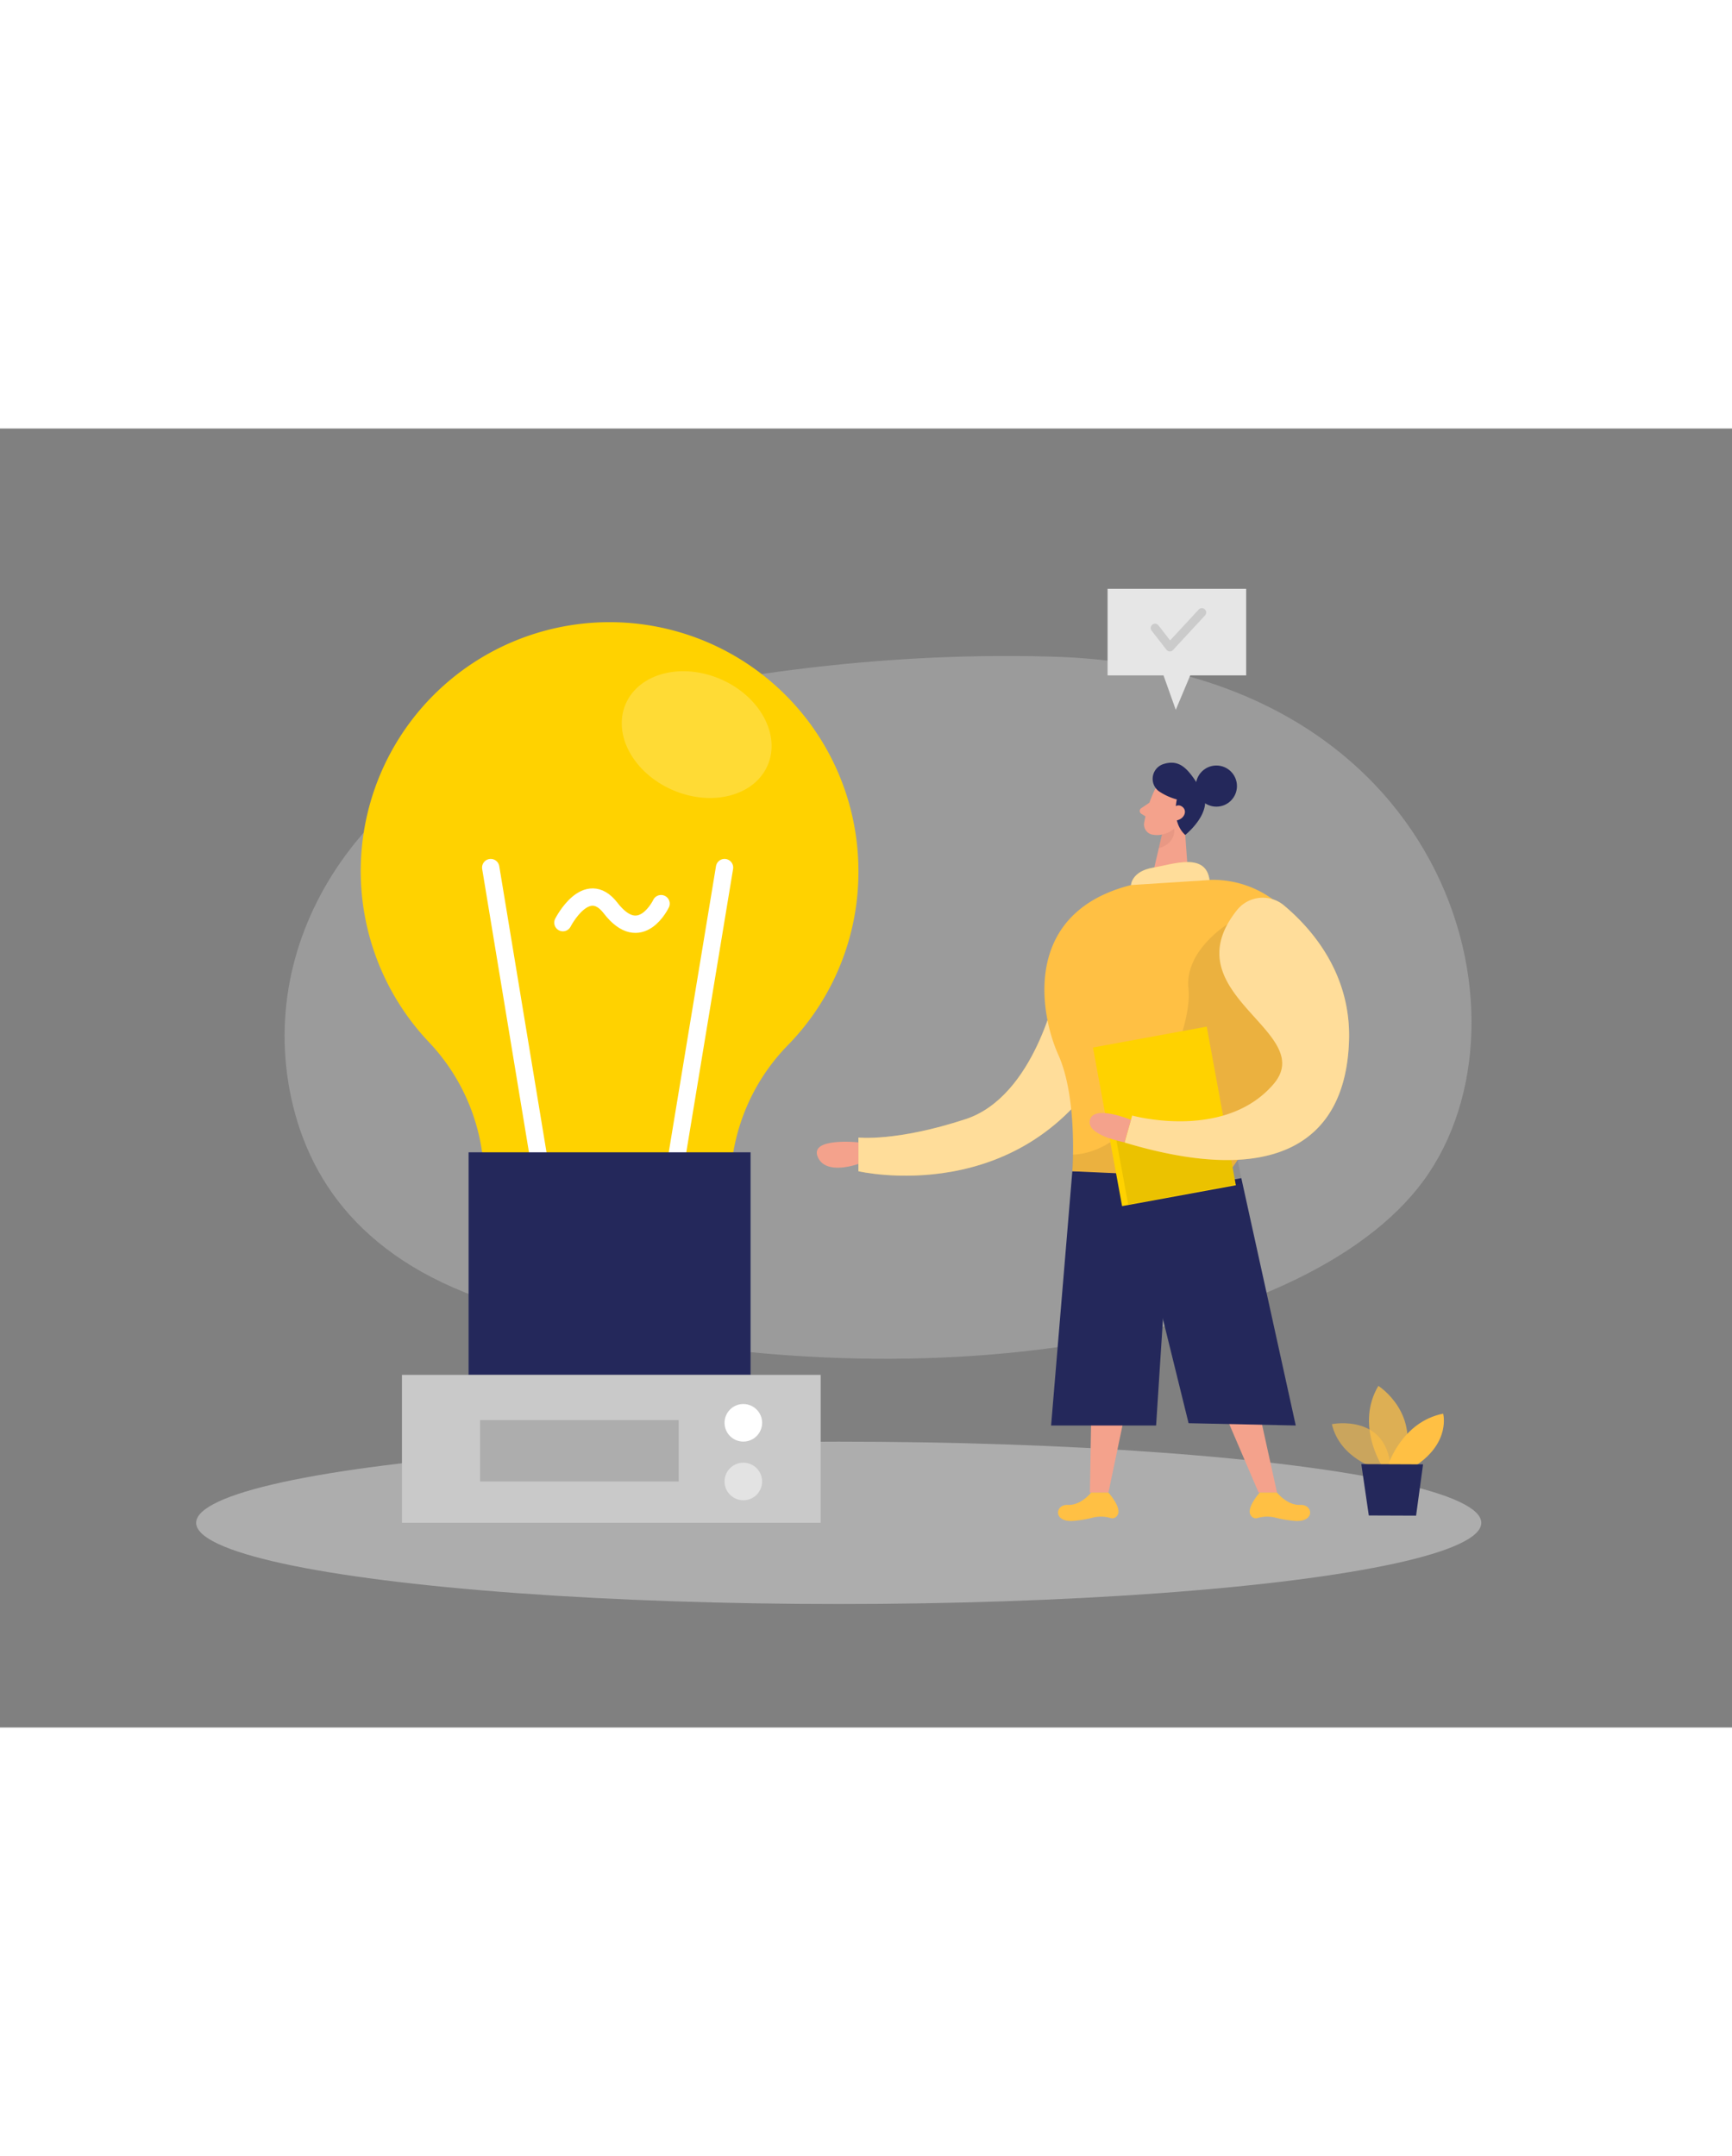 <svg id="Layer_1" data-name="Layer 1" xmlns="http://www.w3.org/2000/svg" viewBox="0 0 400 300" data-imageid="ceo-d5" imageName="Innovation" class="illustrations_image" style="width: 241px;"><rect x="0" y="0" width="400" height="300" fill="#808080" stroke="none"/><title>#71_inovation_twocolour</title><path d="M128.51,66.33c-42.67,11.17-69.7,49.36-61.24,88.33,4.44,20.49,18.44,39.71,51.86,48.77,89.13,24.17,182.08,7.93,209.65-29.75s5.3-118.53-86-121C198.12,51.41,157.91,58.64,128.51,66.33Z" fill="#e6e6e6" opacity="0.27"/><path d="M244,129.5s-5,24.75-21,30-24.75,4.25-24.75,4.25v7.78s38.25,9,58-26.28Z" fill="#ffc044" class="target-color"/><path d="M244,129.5s-5,24.75-21,30-24.75,4.25-24.75,4.25v7.78s38.25,9,58-26.28Z" fill="#fff" opacity="0.46"/><ellipse cx="193.7" cy="252.73" rx="148.4" ry="18.75" fill="#e6e6e6" opacity="0.45"/><path d="M198.25,102.26a57.47,57.47,0,1,0-99,39.66,46.44,46.44,0,0,1,12.55,32.13v2h56.9v-1.46a46.52,46.52,0,0,1,13.4-32.32A57.23,57.23,0,0,0,198.25,102.26Z" fill="#ffd200"/><line x1="125.34" y1="174.12" x2="113.33" y2="101.4" fill="none" stroke="#fff" stroke-linecap="round" stroke-miterlimit="10" stroke-width="4"/><line x1="167.33" y1="101.4" x2="155.32" y2="174.12" fill="none" stroke="#fff" stroke-linecap="round" stroke-miterlimit="10" stroke-width="4"/><rect x="108.22" y="167.16" width="65.12" height="51.4" fill="#24285b"/><path d="M130,114.12s5.4-10.62,11-3.39c6.93,9,11.67-1,11.67-1" fill="none" stroke="#fff" stroke-linecap="round" stroke-miterlimit="10" stroke-width="4"/><ellipse cx="160.91" cy="70.7" rx="13.95" ry="17.86" transform="translate(32.02 190.2) rotate(-66.56)" fill="#fff" opacity="0.21"/><rect x="92.83" y="218.56" width="96.7" height="34.16" fill="#c9c9c9"/><polygon points="287.6 212.49 294.92 245.74 290.67 245.74 276.42 212.49 287.6 212.49" fill="#f4a28c"/><polygon points="263.79 208.45 255.99 245.74 251.71 245.74 252.36 208.18 263.79 208.45" fill="#f4a28c"/><path d="M266.6,83.62a29.46,29.46,0,0,0-2.38,7.57,2.4,2.4,0,0,0,2.15,2.64,5.31,5.31,0,0,0,5.27-2.3l2.78-3.42a4.28,4.28,0,0,0-.18-5C272.39,80.4,267.71,80.93,266.6,83.62Z" fill="#f4a28c"/><polygon points="286.68 173.13 299.25 230.25 274.5 229.72 263.79 186.25 270.17 176.02 286.68 173.13" fill="#24285b"/><polygon points="273.37 88.89 274.5 104.51 265.85 104.51 268.44 93.44 273.37 88.89" fill="#f4a28c"/><polygon points="247.65 171.53 242.75 230.25 267 230.25 270.17 181 282.25 171.53 247.65 171.53" fill="#24285b"/><path d="M279.31,104.24a23.65,23.65,0,0,1,15.84,5.42c5.1,4.33,9.37,11.79,6.06,24.31-6.6,25-18.43,39.16-18.43,39.16l-35.13-1.6s1.29-16.83-3.24-26.9-8.86-35.53,21.43-40.12Z" fill="#ffc044" class="target-color"/><path d="M265.46,86.41l-1.89,1.27a.77.77,0,0,0,0,1.29l1.6,1Z" fill="#f4a28c"/><path d="M283.49,114.48s-10.05,6.13-9,15-9.74,37.52-26.7,38.22l-.15,3.81,13.55.62,33.72-12.9,6.33-15Z" opacity="0.08"/><path d="M268.36,93.75a5.84,5.84,0,0,0,2.82-1.35s.56,3.38-3.56,4.52Z" fill="#ce8172" opacity="0.31"/><path d="M270.55,88.7s.67-1.71,1.92-1.1.29,3.09-1.56,2.67Z" fill="#f4a28c"/><path d="M294.92,245.74s2.36,3,5.38,2.85,3.46,4.12-1.4,3.68a27.43,27.43,0,0,1-4.48-.77,7.89,7.89,0,0,0-4.09.15,1.31,1.31,0,0,1-1.39-.56c-1.38-1.62,2-5.35,2-5.35Z" fill="#ffc044" class="target-color"/><path d="M252,245.74s-2.36,3-5.38,2.85-3.47,4.12,1.4,3.68a27.09,27.09,0,0,0,4.47-.77,7.93,7.93,0,0,1,4.1.15,1.32,1.32,0,0,0,1.39-.56c1.38-1.62-2-5.35-2-5.35Z" fill="#ffc044" class="target-color"/><circle cx="171.67" cy="229.63" r="4.34" fill="#fff"/><circle cx="171.67" cy="243.18" r="4.34" fill="#fff" opacity="0.48"/><rect x="110.86" y="229" width="45.88" height="14.18" fill="#adadad"/><rect x="256.89" y="139.69" width="26.81" height="37.38" transform="matrix(0.98, -0.18, 0.18, 0.98, -24.48, 52.3)" fill="#ffd200"/><polygon points="257.75 163.92 260.55 179.22 286.9 174.29 285.83 168.92 257.75 163.92" opacity="0.08"/><path d="M285.73,111.16a7.62,7.62,0,0,1,10.82-1c6.31,5.28,15.5,15.68,15,31.19-.73,23.53-17.08,34-51.82,23.55l1.74-6.23s21.34,5.92,32.64-7.25C304.55,139.22,270.15,130.62,285.73,111.16Z" fill="#ffc044" class="target-color"/><path d="M285.73,111.16a7.62,7.62,0,0,1,10.82-1c6.31,5.28,15.5,15.68,15,31.19-.73,23.53-17.08,34-51.82,23.55l1.74-6.23s21.34,5.92,32.64-7.25C304.55,139.22,270.15,130.62,285.73,111.16Z" fill="#fff" opacity="0.46"/><path d="M267.62,83.76a14,14,0,0,0,4.17,1.91s-1.33,5.23,1.94,8.2c0,0,6.94-5.54,3.77-10.37-2.65-4-4.47-7.39-8.82-6A3.58,3.58,0,0,0,267.62,83.76Z" fill="#24285b"/><circle cx="280.92" cy="82.58" r="4.75" fill="#24285b"/><path d="M261.2,159.67s-8.53-3.59-9.49,0,8,5.19,8,5.19Z" fill="#f4a28c"/><path d="M318,240.23s-8.55-2.33-10.41-10.29c0,0,13.25-2.68,13.63,11Z" fill="#ffc044" opacity="0.58" class="target-color"/><path d="M319.05,239.38s-6-9.44-.72-18.28c0,0,10.08,6.4,5.6,18.3Z" fill="#ffc044" opacity="0.73" class="target-color"/><path d="M320.59,239.39s3.16-10,12.7-11.87c0,0,1.79,6.48-6.18,11.9Z" fill="#ffc044" class="target-color"/><polygon points="314.39 239.17 316.12 251.03 327.04 251.07 328.65 239.23 314.39 239.17" fill="#24285b"/><path d="M198.25,164.86s-11.25-1.19-9.42,3.31,9.42,1.66,9.42,1.66Z" fill="#f4a28c"/><path d="M261.2,105.44s.14-3.15,5-4,12.28-3.59,13.14,2.84Z" fill="#ffc044" class="target-color"/><path d="M261.2,105.44s.14-3.15,5-4,12.28-3.59,13.14,2.84Z" fill="#fff" opacity="0.46"/><path d="M270.55,88.17s1.08-1.84,2.48-.83.35,3.25-2,3.25Z" fill="#f4a28c"/><polygon points="255.79 37.02 255.79 57.02 268.71 57.02 271.54 64.97 274.88 57.02 287.8 57.02 287.8 37.02 255.79 37.02" fill="#e6e6e6"/><path d="M270.18,51.48h-.05a1,1,0,0,1-.74-.39L266,46.74a1,1,0,1,1,1.58-1.22l2.65,3.42,6.56-7.08a1,1,0,1,1,1.46,1.36l-7.35,7.94A1,1,0,0,1,270.18,51.48Z" opacity="0.12"/></svg>